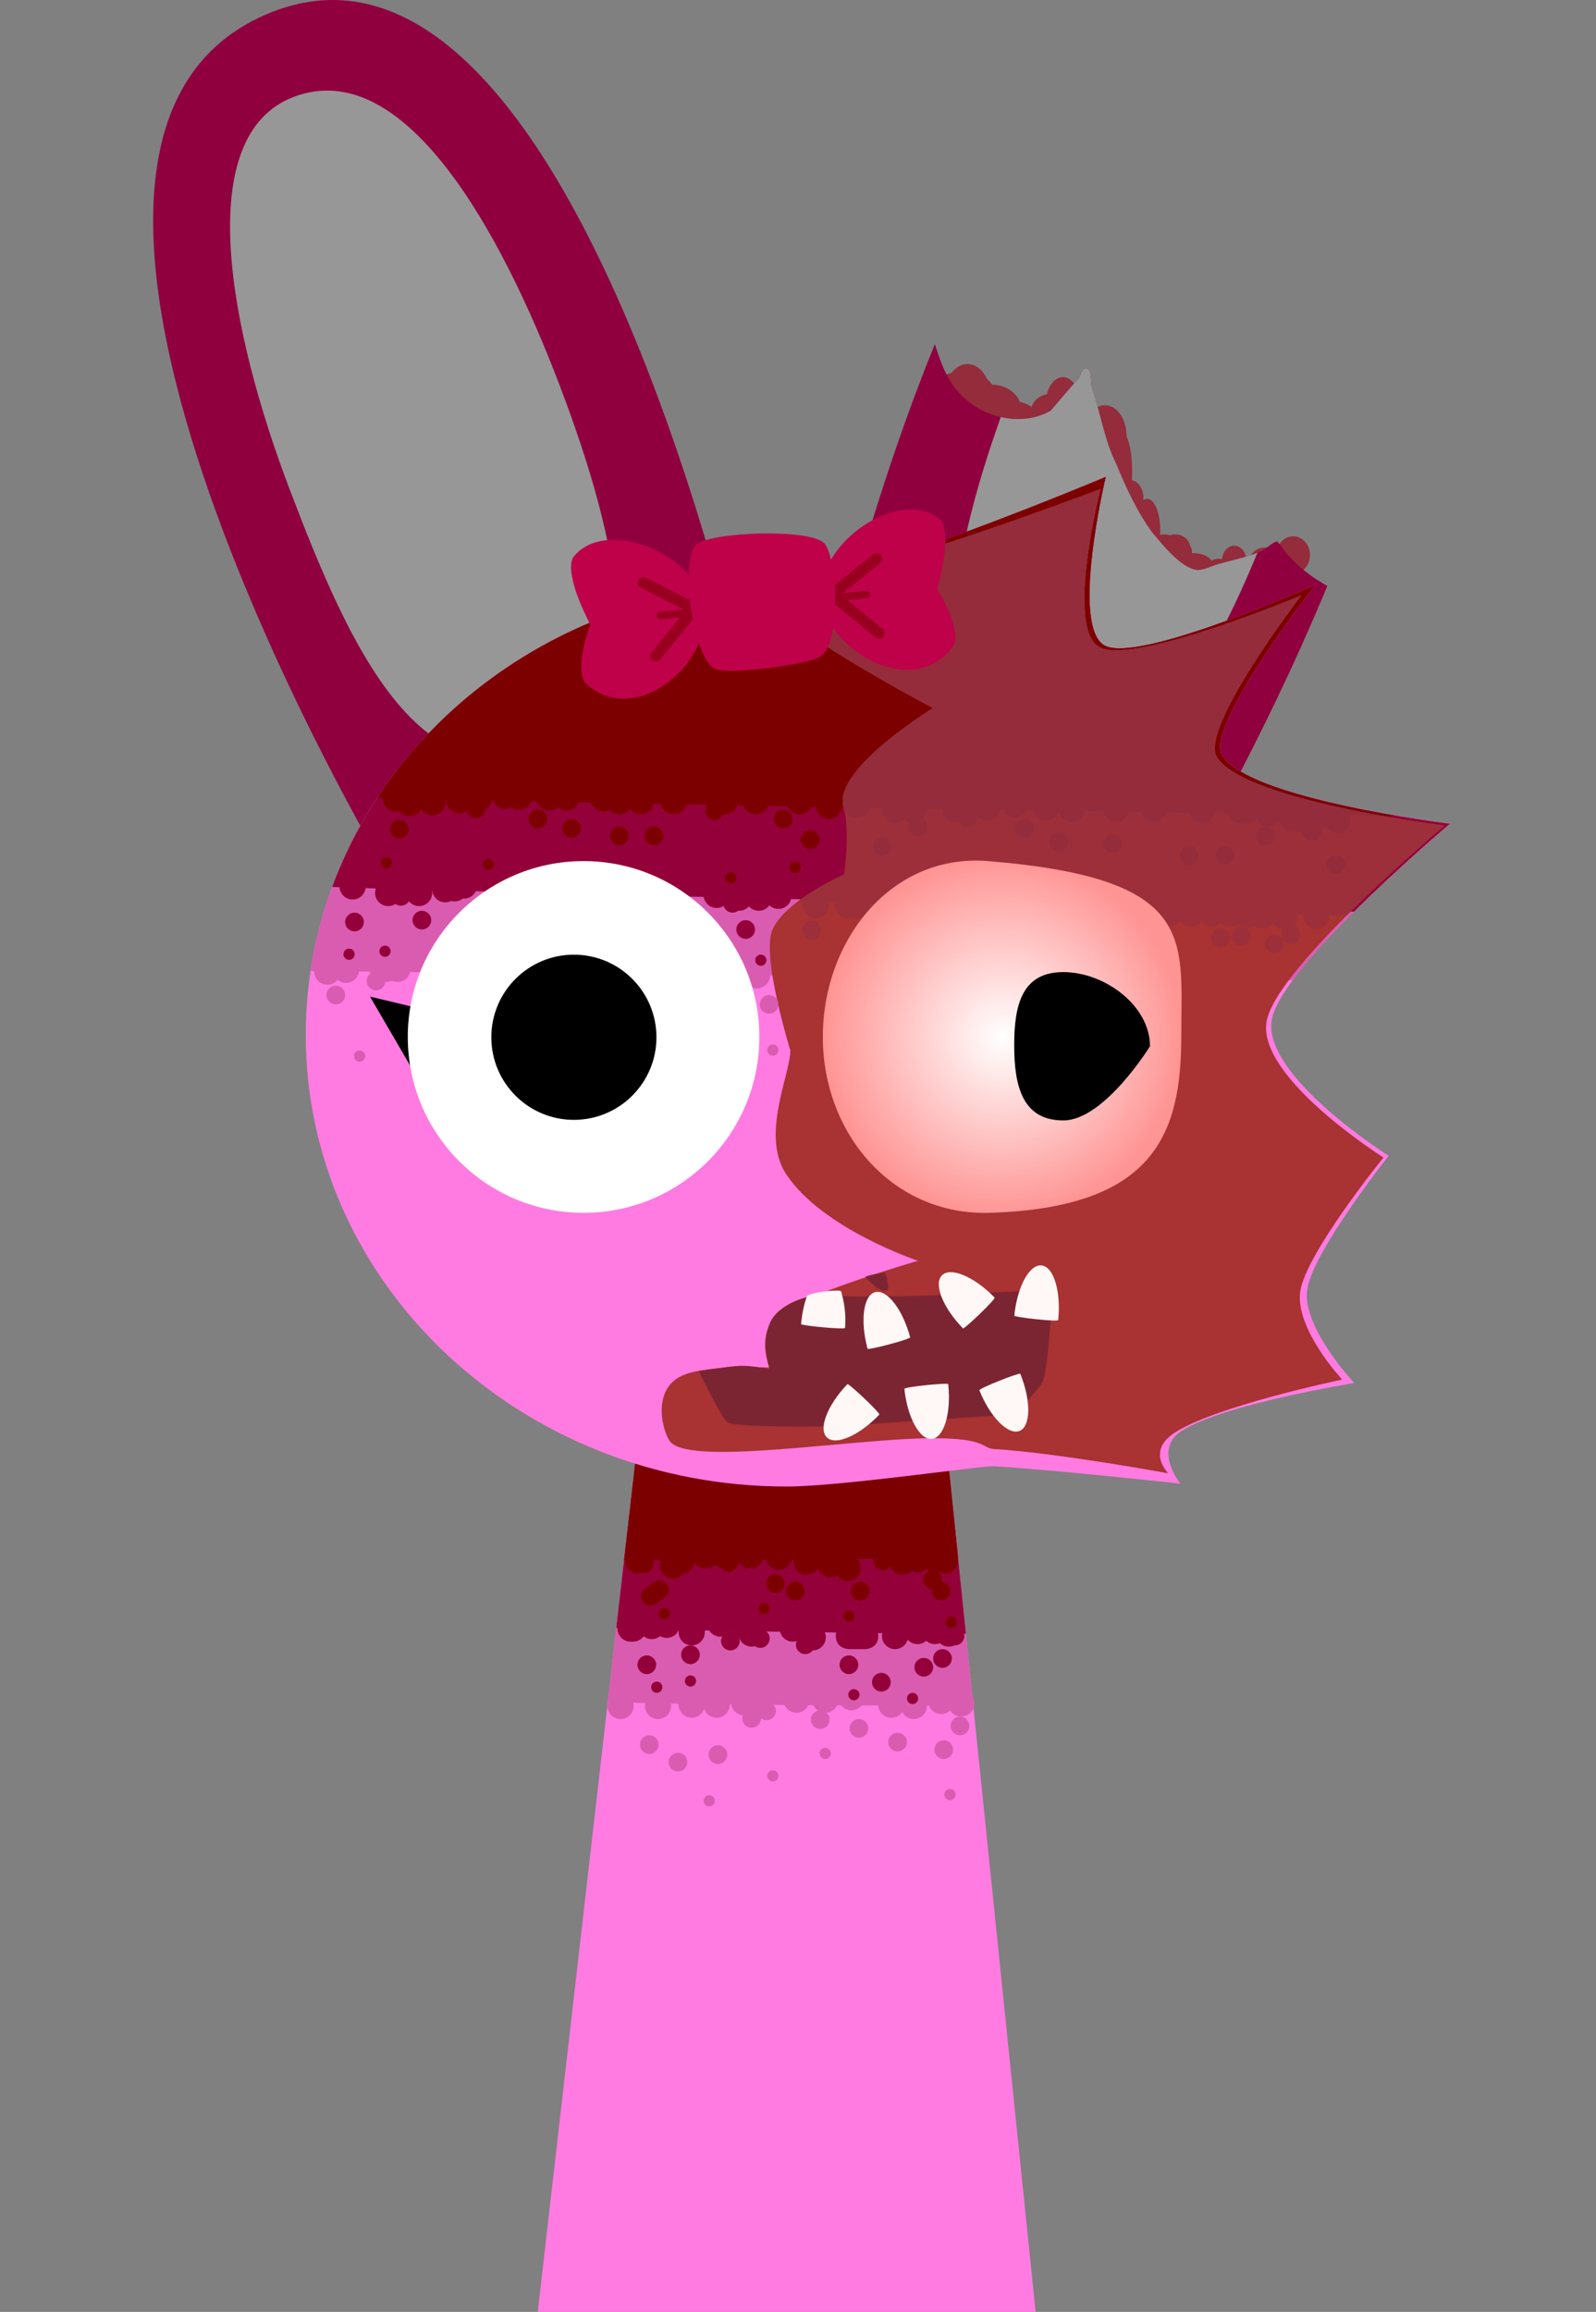 <svg version="1.1" xmlns="http://www.w3.org/2000/svg" xmlns:xlink="http://www.w3.org/1999/xlink" width="213.182" height="308.676" viewBox="0,0,213.182,308.676"><rect x="0" y="0" width="213.182" height="308.676" fill="#808080" stroke="none"/><defs><radialGradient cx="348.393" cy="148.819" r="23.961" gradientUnits="userSpaceOnUse" id="color-1"><stop offset="0" stop-color="#ffffff"/><stop offset="1" stop-color="#ff9494"/></radialGradient></defs><g transform="translate(-214.524,-10.397)"><g stroke-miterlimit="10"><path d="M214.524,306.613v-267.725c0,0 32.726,0 56.153,0c39.175,0 157.029,0 157.029,0v267.725z" fill="none" stroke="none" stroke-width="0" stroke-linecap="butt"/><g stroke-width="0" stroke-linecap="butt"><path d="M346.75,63c0,2.209 -1.343,4 -3,4c-1.657,0 -3,-1.791 -3,-4c0,-2.209 1.343,-4 3,-4c1.657,0 3,1.791 3,4z" fill="#942c3b" stroke="none"/><path d="M353.25,66.5c0,1.381 -1.455,2.5 -3.25,2.5c-1.795,0 -3.25,-1.119 -3.25,-2.5c0,-1.381 1.455,-2.5 3.25,-2.5c1.795,0 3.25,1.119 3.25,2.5z" fill="#942c3b" stroke="none"/><path d="M358.75,64.125c0,1.864 -1.007,3.375 -2.25,3.375c-1.243,0 -2.25,-1.511 -2.25,-3.375c0,-1.864 1.007,-3.375 2.25,-3.375c1.243,0 2.25,1.511 2.25,3.375z" fill="#942c3b" stroke="none"/><path d="M365.75,73.375c0,3.107 -0.728,5.625 -1.625,5.625c-0.897,0 -1.625,-2.518 -1.625,-5.625c0,-3.107 0.728,-5.625 1.625,-5.625c0.897,0 1.625,2.518 1.625,5.625z" fill="#942c3b" stroke="none"/><path d="M373.5,83.5c0,0.967 -0.895,1.75 -2,1.75c-1.105,0 -2,-0.783 -2,-1.75c0,-0.967 0.895,-1.75 2,-1.75c1.105,0 2,0.783 2,1.75z" fill="#942c3b" stroke="none"/><path d="M381,85.25c0,1.105 -0.728,2 -1.625,2c-0.897,0 -1.625,-0.895 -1.625,-2c0,-1.105 0.728,-2 1.625,-2c0.897,0 1.625,0.895 1.625,2z" fill="#942c3b" stroke="none"/><path d="M389.5,84.5c0,1.381 -1.007,2.5 -2.25,2.5c-1.243,0 -2.25,-1.119 -2.25,-2.5c0,-1.381 1.007,-2.5 2.25,-2.5c1.243,0 2.25,1.119 2.25,2.5z" fill="#942c3b" stroke="none"/><path d="M369.5,81.125c0,2.278 -0.783,4.125 -1.75,4.125c-0.967,0 -1.75,-1.847 -1.75,-4.125c0,-2.278 0.783,-4.125 1.75,-4.125c0.967,0 1.75,1.847 1.75,4.125z" fill="#942c3b" stroke="none"/><path d="M351,65.25c0,1.933 -1.791,3.5 -4,3.5c-2.209,0 -4,-1.567 -4,-3.5c0,-1.933 1.791,-3.5 4,-3.5c2.209,0 4,1.567 4,3.5z" fill="#942c3b" stroke="none"/><path d="M357.5,65.25c0,1.243 -1.175,2.25 -2.625,2.25c-1.45,0 -2.625,-1.007 -2.625,-2.25c0,-1.243 1.175,-2.25 2.625,-2.25c1.45,0 2.625,1.007 2.625,2.25z" fill="#942c3b" stroke="none"/><path d="M347.25,62.625c0,1.45 -1.847,2.625 -4.125,2.625c-2.278,0 -4.125,-1.175 -4.125,-2.625c0,-1.45 1.847,-2.625 4.125,-2.625c2.278,0 4.125,1.175 4.125,2.625z" fill="#942c3b" stroke="none"/><path d="M367.25,76.875c0,1.312 -0.783,2.375 -1.75,2.375c-0.967,0 -1.75,-1.063 -1.75,-2.375c0,-1.312 0.783,-2.375 1.75,-2.375c0.967,0 1.75,1.063 1.75,2.375z" fill="#942c3b" stroke="none"/><path d="M373.75,84.125c0,1.036 -1.007,1.875 -2.25,1.875c-1.243,0 -2.25,-0.839 -2.25,-1.875c0,-1.036 1.007,-1.875 2.25,-1.875c1.243,0 2.25,0.839 2.25,1.875z" fill="#942c3b" stroke="none"/><path d="M378.5,85.875c0,0.483 -0.56,0.875 -1.25,0.875c-0.69,0 -1.25,-0.392 -1.25,-0.875c0,-0.483 0.56,-0.875 1.25,-0.875c0.69,0 1.25,0.392 1.25,0.875z" fill="#942c3b" stroke="none"/><path d="M385.5,85.125c0,0.897 -0.895,1.625 -2,1.625c-1.105,0 -2,-0.728 -2,-1.625c0,-0.897 0.895,-1.625 2,-1.625c1.105,0 2,0.728 2,1.625z" fill="#942c3b" stroke="none"/><path d="M376.75,86.25c0,1.105 -1.231,2 -2.75,2c-1.519,0 -2.75,-0.895 -2.75,-2c0,-1.105 1.231,-2 2.75,-2c1.519,0 2.75,0.895 2.75,2z" fill="#942c3b" stroke="none"/><path d="M372.5,83.75c0,1.105 -1.119,2 -2.5,2c-1.381,0 -2.5,-0.895 -2.5,-2c0,-1.105 1.119,-2 2.5,-2c1.381,0 2.5,0.895 2.5,2z" fill="#942c3b" stroke="none"/><path d="M365,68.625c0,2.278 -1.287,4.125 -2.875,4.125c-1.588,0 -2.875,-1.847 -2.875,-4.125c0,-2.278 1.287,-4.125 2.875,-4.125c1.588,0 2.875,1.847 2.875,4.125z" fill="#942c3b" stroke="none"/><g><path d="M324.136,105.895c0,0 5.285,-25.089 15.261,-49.548c1.14,3.538 2.103,6.123 5.324,8.269c2.911,1.939 7.181,2.397 10.165,0.59c1.204,-1.399 2.385,-2.815 3.616,-4.189c0.398,-0.444 0.515,-1.529 1.099,-1.411c0.911,0.183 0.491,1.793 0.796,2.671c1.129,3.255 1.66,6.941 3.207,9.995c1.342,3.258 2.794,6.457 4.888,9.299c1.318,1.517 3.683,4.573 5.827,4.916c0.783,0.125 2.227,-0.589 2.998,-0.801c1.926,-0.53 3.939,-0.939 5.772,-1.735c0.378,-0.164 1.652,-1.317 1.998,-1.253c0.212,0.039 0.978,1.225 1.158,1.434c1.705,1.986 3.489,3.357 5.574,4.489c-8.785,21.254 -19.081,38.466 -19.081,38.466z" fill="#90003f" stroke="#000000"/><path d="M350.299,109.912c-12.16,-5.556 -9.08,-24.24 -2.099,-43.83c2.29,0.514 4.757,0.292 6.687,-0.877c1.204,-1.399 2.385,-2.815 3.616,-4.189c0.398,-0.444 0.515,-1.529 1.099,-1.411c0.911,0.183 0.491,1.793 0.796,2.671c1.129,3.255 1.66,6.941 3.207,9.995c1.342,3.258 2.794,6.457 4.888,9.299c1.318,1.517 3.683,4.573 5.827,4.916c0.783,0.125 2.227,-0.589 2.998,-0.801c1.717,-0.472 3.503,-0.849 5.17,-1.489c-7.38,17.805 -16.586,32.844 -32.188,25.716z" fill="#979797" stroke="none"/></g></g><g stroke-linecap="butt"><path d="M286.352,319.072l15.143,-131.842l37.783,-0.158l13.574,132z" fill="#ff7be1" stroke="#000000" stroke-width="0"/><path d="M295.718,237.525c2.157,-18.781 5.777,-50.295 5.777,-50.295l37.783,-0.158c0,0 3.289,31.986 5.237,50.926c0.03,0.288 -48.851,0.001 -48.797,-0.473z" fill="#da5cb1" stroke="#000000" stroke-width="0"/><path d="M296.843,227.732c1.862,-16.208 4.652,-40.502 4.652,-40.502l37.783,-0.158c0,0 2.567,24.968 4.262,41.449c0.012,0.117 -46.732,-0.49 -46.697,-0.79z" fill="#940039" stroke="#000000" stroke-width="0"/><path d="M297.879,218.707c1.545,-13.452 3.615,-31.477 3.615,-31.477l37.783,-0.158c0,0 1.834,17.839 3.209,31.205c0.022,0.217 -44.626,0.592 -44.607,0.43z" fill="#7c0000" stroke="#000000" stroke-width="0"/><path d="M301.833,219.167c0,0.69 -0.56,1.25 -1.25,1.25c-0.08,0 -0.158,-0.008 -0.234,-0.022c-0.187,0.068 -0.389,0.105 -0.599,0.105c-0.967,0 -1.75,-0.783 -1.75,-1.75c0,-0.967 0.783,-1.75 1.75,-1.75c0.79,0 1.458,0.524 1.675,1.243c0.251,0.229 0.408,0.558 0.408,0.924z" fill="#7c0000" stroke="none" stroke-width="0.5"/><path d="M339,222.833c0,-0.086 0.009,-0.17 0.025,-0.251c-0.663,-0.03 -1.192,-0.578 -1.192,-1.249c0,-0.54 0.342,-0.999 0.821,-1.174c-0.147,-0.071 -0.283,-0.163 -0.404,-0.271c-0.31,0.277 -0.718,0.446 -1.167,0.446c-0.275,0 -0.534,-0.063 -0.766,-0.176c-0.316,0.315 -0.753,0.509 -1.234,0.509c-0.747,0 -1.384,-0.468 -1.636,-1.126c-0.225,0.328 -0.603,0.543 -1.031,0.543c-0.69,0 -1.25,-0.56 -1.25,-1.25c0,-0.69 0.56,-1.25 1.25,-1.25c0.456,0 0.855,0.244 1.073,0.609c0.276,-0.605 0.885,-1.025 1.593,-1.025c0.275,0 0.534,0.063 0.766,0.176c0.316,-0.315 0.753,-0.509 1.234,-0.509c0.448,0 0.857,0.169 1.167,0.446c0.31,-0.277 0.718,-0.446 1.167,-0.446c0.315,0 0.611,0.083 0.867,0.229c0.148,-0.041 0.305,-0.063 0.466,-0.063c0.967,0 1.75,0.783 1.75,1.75c0,0.967 -0.783,1.75 -1.75,1.75c-0.315,0 -0.611,-0.083 -0.867,-0.229c-0.034,0.009 -0.068,0.018 -0.103,0.025c0.334,0.224 0.553,0.606 0.553,1.038c0,0.086 -0.009,0.17 -0.025,0.251c0.663,0.03 1.192,0.578 1.192,1.249c0,0.69 -0.56,1.25 -1.25,1.25c-0.69,0 -1.25,-0.56 -1.25,-1.25z" fill="#7c0000" stroke="none" stroke-width="0.5"/><path d="M320.5,218.917c0,-0.967 0.783,-1.75 1.75,-1.75c0.772,0 1.427,0.5 1.66,1.193c0.305,-0.515 0.866,-0.86 1.507,-0.86c0.594,0 1.118,0.296 1.435,0.748c0.263,-0.157 0.57,-0.248 0.898,-0.248c0.967,0 1.75,0.783 1.75,1.75c0,0.967 -0.783,1.75 -1.75,1.75c-0.594,0 -1.118,-0.296 -1.435,-0.748c-0.263,0.157 -0.57,0.248 -0.898,0.248c-0.772,0 -1.427,-0.5 -1.66,-1.193c-0.028,0.047 -0.058,0.093 -0.09,0.138c-0.318,0.438 -0.834,0.722 -1.417,0.722c-0.967,0 -1.75,-0.783 -1.75,-1.75z" fill="#7c0000" stroke="none" stroke-width="0.5"/><path d="M316.833,218.25c0,-0.967 0.783,-1.75 1.75,-1.75c0.967,0 1.75,0.783 1.75,1.75c0,0.967 -0.783,1.75 -1.75,1.75c-0.967,0 -1.75,-0.783 -1.75,-1.75z" fill="#7c0000" stroke="none" stroke-width="0.5"/><path d="M313.167,219c0,0.69 -0.56,1.25 -1.25,1.25c-0.381,0 -0.723,-0.171 -0.952,-0.44c-0.375,-0.061 -0.71,-0.242 -0.965,-0.502c-0.318,0.324 -0.76,0.525 -1.25,0.525c-0.601,0 -1.131,-0.303 -1.446,-0.764c-0.136,0.736 -0.732,1.311 -1.48,1.414c-0.029,0.029 -0.059,0.057 -0.09,0.084c-0.321,0.367 -0.792,0.599 -1.318,0.599c-0.967,0 -1.75,-0.783 -1.75,-1.75c0,-0.526 0.232,-0.997 0.599,-1.318c0.271,-0.31 0.649,-0.523 1.077,-0.582c0.317,-0.319 0.756,-0.517 1.241,-0.517c0.601,0 1.131,0.303 1.446,0.764c0.15,-0.814 0.864,-1.43 1.721,-1.43c0.49,0 0.932,0.201 1.25,0.525c0.318,-0.324 0.76,-0.525 1.25,-0.525c0.967,0 1.75,0.783 1.75,1.75c0,0.088 -0.007,0.175 -0.019,0.26c0.021,0.033 0.04,0.067 0.057,0.103c-0.025,-0.117 -0.038,-0.239 -0.038,-0.363c0,-0.967 0.783,-1.75 1.75,-1.75c0.967,0 1.75,0.783 1.75,1.75c0,0.967 -0.783,1.75 -1.75,1.75c-0.714,0 -1.329,-0.428 -1.601,-1.041c0.011,0.068 0.017,0.137 0.017,0.208z" fill="#7c0000" stroke="none" stroke-width="0.5"/><path d="M298.917,229.583c-0.026,0 -0.051,-0.001 -0.076,-0.002c-0.03,0.002 -0.06,0.002 -0.09,0.002c-0.967,0 -1.75,-0.783 -1.75,-1.75c0,-0.967 0.783,-1.75 1.75,-1.75c0.056,0 0.112,0.003 0.167,0.008c0.055,-0.005 0.11,-0.008 0.167,-0.008c0.412,0 0.791,0.142 1.09,0.38c0.319,-0.433 0.832,-0.714 1.41,-0.714c0.321,0 0.622,0.087 0.881,0.238c0.303,-0.252 0.693,-0.404 1.119,-0.404c0.967,0 1.75,0.783 1.75,1.75c0,0.109 -0.01,0.215 -0.029,0.318c0.266,-0.628 0.888,-1.068 1.612,-1.068c0.967,0 1.75,0.783 1.75,1.75c0,0.967 -0.783,1.75 -1.75,1.75c-0.967,0 -1.75,-0.783 -1.75,-1.75c0,-0.109 0.01,-0.215 0.029,-0.318c-0.266,0.628 -0.888,1.068 -1.612,1.068c-0.321,0 -0.622,-0.087 -0.881,-0.238c-0.303,0.252 -0.693,0.404 -1.119,0.404c-0.412,0 -0.791,-0.142 -1.09,-0.381c-0.319,0.433 -0.832,0.714 -1.41,0.714c-0.03,0 -0.06,-0.001 -0.09,-0.002c-0.025,0.002 -0.051,0.002 -0.076,0.002z" fill="#940039" stroke="none" stroke-width="0.5"/><path d="M317.333,229.167c0,0.69 -0.56,1.25 -1.25,1.25c-0.266,0 -0.513,-0.083 -0.716,-0.225c-0.144,0.038 -0.295,0.059 -0.451,0.059c-0.534,0 -1.012,-0.239 -1.333,-0.616c-0.182,-0.214 -0.314,-0.473 -0.376,-0.757c-0.016,-0.003 -0.031,-0.007 -0.047,-0.011c0.11,0.186 0.173,0.403 0.173,0.635c0,0.69 -0.56,1.25 -1.25,1.25c-0.69,0 -1.25,-0.56 -1.25,-1.25c0,-0.217 0.055,-0.421 0.153,-0.599c-0.077,0.01 -0.156,0.016 -0.236,0.016c-0.967,0 -1.75,-0.783 -1.75,-1.75c0,-0.967 0.783,-1.75 1.75,-1.75c0.583,0 1.099,0.285 1.417,0.722c0.318,-0.438 0.834,-0.722 1.417,-0.722c0.837,0 1.537,0.588 1.709,1.374c0.633,0.139 1.137,0.619 1.31,1.239c0.431,0.197 0.731,0.632 0.731,1.137zM312.167,228.194c-0.014,0.019 -0.028,0.038 -0.043,0.056c0.03,0.001 0.06,0.003 0.09,0.006c-0.016,-0.02 -0.032,-0.041 -0.048,-0.062z" fill="#940039" stroke="none" stroke-width="0.5"/><path d="M320.833,230c0,-0.176 0.036,-0.343 0.102,-0.495c-0.164,0.051 -0.338,0.078 -0.518,0.078c-0.967,0 -1.75,-0.783 -1.75,-1.75c0,-0.967 0.783,-1.75 1.75,-1.75c0.862,0 1.578,0.623 1.723,1.443c0.272,-0.175 0.596,-0.276 0.944,-0.276c0.967,0 1.75,0.783 1.75,1.75c0,0.966 -0.783,1.75 -1.75,1.75c-0.228,0.304 -0.591,0.5 -1,0.5c-0.69,0 -1.25,-0.56 -1.25,-1.25z" fill="#940039" stroke="none" stroke-width="0.5"/><path d="M330.083,226.583c0.967,0 1.75,0.783 1.75,1.75c0,0.078 -0.005,0.155 -0.015,0.23c0.01,0.085 0.015,0.175 0.015,0.27c0,1.75 -1.75,1.75 -1.75,1.75h-2.167c0,0 -1.75,0 -1.75,-1.75c0,-1.75 1.75,-1.75 1.75,-1.75h0.942c0.316,-0.309 0.748,-0.5 1.225,-0.5z" fill="#940039" stroke="none" stroke-width="0.5"/><path d="M343.333,228.833c0,0.69 -0.56,1.25 -1.25,1.25c-0.027,0 -0.055,-0.001 -0.082,-0.003c-0.228,0.109 -0.483,0.169 -0.752,0.169c-0.455,0 -0.87,-0.174 -1.181,-0.459c-0.202,0.081 -0.422,0.126 -0.652,0.126c-0.448,0 -0.857,-0.169 -1.167,-0.446c-0.31,0.277 -0.718,0.446 -1.167,0.446c-0.526,0 -0.997,-0.232 -1.318,-0.599c-0.21,0.731 -0.884,1.265 -1.682,1.265c-0.967,0 -1.75,-0.783 -1.75,-1.75c0,-0.967 0.783,-1.75 1.75,-1.75c0.526,0 0.997,0.232 1.318,0.599c0.21,-0.731 0.884,-1.265 1.682,-1.265c0.448,0 0.857,0.169 1.167,0.446c0.31,-0.277 0.718,-0.446 1.167,-0.446c0.455,0 0.87,0.174 1.181,0.459c0.202,-0.081 0.422,-0.126 0.652,-0.126c0.746,0 1.383,0.467 1.635,1.124c0.274,0.229 0.449,0.574 0.449,0.959z" fill="#940039" stroke="none" stroke-width="0.5"/><path d="M295.667,238.167c0,-0.967 0.783,-1.75 1.75,-1.75c0.967,0 1.75,0.783 1.75,1.75c0,0.967 -0.783,1.75 -1.75,1.75c-0.967,0 -1.75,-0.783 -1.75,-1.75z" fill="#da5cb1" stroke="none" stroke-width="0.5"/><path d="M300.667,238.167c0,-0.967 0.783,-1.75 1.75,-1.75c0.967,0 1.75,0.783 1.75,1.75c0,0.967 -0.783,1.75 -1.75,1.75c-0.967,0 -1.75,-0.783 -1.75,-1.75z" fill="#da5cb1" stroke="none" stroke-width="0.5"/><path d="M310.25,236.25c0.967,0 1.75,0.783 1.75,1.75c0,0.967 -0.783,1.75 -1.75,1.75c-0.78,0 -1.441,-0.51 -1.667,-1.215c-0.226,0.705 -0.887,1.215 -1.667,1.215c-0.967,0 -1.75,-0.783 -1.75,-1.75c0,-0.967 0.783,-1.75 1.75,-1.75c0.78,0 1.441,0.51 1.667,1.215c0.226,-0.705 0.887,-1.215 1.667,-1.215z" fill="#da5cb1" stroke="none" stroke-width="0.5"/><path d="M318.167,238.833c0,0.69 -0.56,1.25 -1.25,1.25c-0.281,0 -0.541,-0.093 -0.75,-0.25c-0,0.69 -0.56,1.25 -1.25,1.25c-0.69,0 -1.25,-0.56 -1.25,-1.25c0,-0.149 0.026,-0.293 0.074,-0.425c-0.884,-0.088 -1.574,-0.834 -1.574,-1.741c0,-0.967 0.783,-1.75 1.75,-1.75c0.202,0 0.396,0.034 0.576,0.097c0.268,-0.167 0.585,-0.264 0.924,-0.264c0.967,0 1.75,0.783 1.75,1.75c0,0.036 -0.001,0.072 -0.003,0.108c0.572,0.115 1.003,0.62 1.003,1.226z" fill="#da5cb1" stroke="none" stroke-width="0.5"/><path d="M319.167,237.333c0,-0.967 0.783,-1.75 1.75,-1.75c0.967,0 1.75,0.783 1.75,1.75c0,0.967 -0.783,1.75 -1.75,1.75c-0.967,0 -1.75,-0.783 -1.75,-1.75z" fill="#da5cb1" stroke="none" stroke-width="0.5"/><path d="M322.833,240c0,-0.585 0.401,-1.075 0.943,-1.212c-0.468,-0.314 -0.777,-0.848 -0.777,-1.455c0,-0.967 0.783,-1.75 1.75,-1.75c0.967,0 1.75,0.783 1.75,1.75c0,0.908 -0.691,1.654 -1.576,1.741c0.252,0.229 0.409,0.558 0.409,0.925c0,0.69 -0.56,1.25 -1.25,1.25c-0.69,0 -1.25,-0.56 -1.25,-1.25z" fill="#da5cb1" stroke="none" stroke-width="0.5"/><path d="M326.5,237c0,-0.967 0.783,-1.75 1.75,-1.75c0.967,0 1.75,0.783 1.75,1.75c0,0.967 -0.783,1.75 -1.75,1.75c-0.967,0 -1.75,-0.783 -1.75,-1.75z" fill="#da5cb1" stroke="none" stroke-width="0.5"/><path d="M336.583,236.417c0.967,0 1.75,0.783 1.75,1.75c0,0.967 -0.783,1.75 -1.75,1.75c-0.673,0 -1.257,-0.38 -1.55,-0.937c-0.315,0.465 -0.847,0.77 -1.45,0.77c-0.967,0 -1.75,-0.783 -1.75,-1.75c0,-0.967 0.783,-1.75 1.75,-1.75c0.673,0 1.257,0.38 1.55,0.937c0.315,-0.465 0.847,-0.77 1.45,-0.77z" fill="#da5cb1" stroke="none" stroke-width="0.5"/><path d="M342.917,236.083c0.967,0 1.75,0.783 1.75,1.75c0,0.967 -0.783,1.75 -1.75,1.75c-0.618,0 -1.161,-0.32 -1.473,-0.804c-0.313,0.292 -0.733,0.471 -1.194,0.471c-0.967,0 -1.75,-0.783 -1.75,-1.75c0,-0.967 0.783,-1.75 1.75,-1.75c0.618,0 1.161,0.32 1.473,0.804c0.313,-0.292 0.733,-0.471 1.194,-0.471z" fill="#da5cb1" stroke="none" stroke-width="0.5"/><path d="M303.601,221.94c0.727,1.017 -0.291,1.744 -0.291,1.744l-1.167,0.833c0,0 -1.017,0.727 -1.744,-0.291c-0.727,-1.017 0.291,-1.744 0.291,-1.744l1.167,-0.833c0,0 1.017,-0.727 1.744,0.291z" fill="#7c0000" stroke="none" stroke-width="0.5"/><path d="M316.833,221.833c0,-0.69 0.56,-1.25 1.25,-1.25c0.69,0 1.25,0.56 1.25,1.25c0,0.69 -0.56,1.25 -1.25,1.25c-0.69,0 -1.25,-0.56 -1.25,-1.25z" fill="#7c0000" stroke="none" stroke-width="0.5"/><path d="M319.5,222.833c0,-0.69 0.56,-1.25 1.25,-1.25c0.69,0 1.25,0.56 1.25,1.25c0,0.69 -0.56,1.25 -1.25,1.25c-0.69,0 -1.25,-0.56 -1.25,-1.25z" fill="#7c0000" stroke="none" stroke-width="0.5"/><path d="M328.167,222.833c0,-0.69 0.56,-1.25 1.25,-1.25c0.69,0 1.25,0.56 1.25,1.25c0,0.69 -0.56,1.25 -1.25,1.25c-0.69,0 -1.25,-0.56 -1.25,-1.25z" fill="#7c0000" stroke="none" stroke-width="0.5"/><path d="M299.667,232.667c0,-0.69 0.56,-1.25 1.25,-1.25c0.69,0 1.25,0.56 1.25,1.25c0,0.69 -0.56,1.25 -1.25,1.25c-0.69,0 -1.25,-0.56 -1.25,-1.25z" fill="#940039" stroke="none" stroke-width="0.5"/><path d="M305.5,231.333c0,-0.69 0.56,-1.25 1.25,-1.25c0.69,0 1.25,0.56 1.25,1.25c0,0.69 -0.56,1.25 -1.25,1.25c-0.69,0 -1.25,-0.56 -1.25,-1.25z" fill="#940039" stroke="none" stroke-width="0.5"/><path d="M336.667,233c0,-0.69 0.56,-1.25 1.25,-1.25c0.69,0 1.25,0.56 1.25,1.25c0,0.69 -0.56,1.25 -1.25,1.25c-0.69,0 -1.25,-0.56 -1.25,-1.25z" fill="#940039" stroke="none" stroke-width="0.5"/><path d="M339.167,231.833c0,-0.69 0.56,-1.25 1.25,-1.25c0.69,0 1.25,0.56 1.25,1.25c0,0.69 -0.56,1.25 -1.25,1.25c-0.69,0 -1.25,-0.56 -1.25,-1.25z" fill="#940039" stroke="none" stroke-width="0.5"/><path d="M326.667,232.667c0,-0.69 0.56,-1.25 1.25,-1.25c0.69,0 1.25,0.56 1.25,1.25c0,0.69 -0.56,1.25 -1.25,1.25c-0.69,0 -1.25,-0.56 -1.25,-1.25z" fill="#940039" stroke="none" stroke-width="0.5"/><path d="M331,235c0,-0.69 0.56,-1.25 1.25,-1.25c0.69,0 1.25,0.56 1.25,1.25c0,0.69 -0.56,1.25 -1.25,1.25c-0.69,0 -1.25,-0.56 -1.25,-1.25z" fill="#940039" stroke="none" stroke-width="0.5"/><path d="M300,243.333c0,-0.69 0.56,-1.25 1.25,-1.25c0.69,0 1.25,0.56 1.25,1.25c0,0.69 -0.56,1.25 -1.25,1.25c-0.69,0 -1.25,-0.56 -1.25,-1.25z" fill="#da5cb1" stroke="none" stroke-width="0.5"/><path d="M303.833,245.667c0,-0.69 0.56,-1.25 1.25,-1.25c0.69,0 1.25,0.56 1.25,1.25c0,0.69 -0.56,1.25 -1.25,1.25c-0.69,0 -1.25,-0.56 -1.25,-1.25z" fill="#da5cb1" stroke="none" stroke-width="0.5"/><path d="M309.167,244.667c0,-0.69 0.56,-1.25 1.25,-1.25c0.69,0 1.25,0.56 1.25,1.25c0,0.69 -0.56,1.25 -1.25,1.25c-0.69,0 -1.25,-0.56 -1.25,-1.25z" fill="#da5cb1" stroke="none" stroke-width="0.5"/><path d="M328,241.167c0,-0.69 0.56,-1.25 1.25,-1.25c0.69,0 1.25,0.56 1.25,1.25c0,0.69 -0.56,1.25 -1.25,1.25c-0.69,0 -1.25,-0.56 -1.25,-1.25z" fill="#da5cb1" stroke="none" stroke-width="0.5"/><path d="M333.167,243c0,-0.69 0.56,-1.25 1.25,-1.25c0.69,0 1.25,0.56 1.25,1.25c0,0.69 -0.56,1.25 -1.25,1.25c-0.69,0 -1.25,-0.56 -1.25,-1.25z" fill="#da5cb1" stroke="none" stroke-width="0.5"/><path d="M339.333,244c0,-0.69 0.56,-1.25 1.25,-1.25c0.69,0 1.25,0.56 1.25,1.25c0,0.69 -0.56,1.25 -1.25,1.25c-0.69,0 -1.25,-0.56 -1.25,-1.25z" fill="#da5cb1" stroke="none" stroke-width="0.5"/><path d="M341.5,240.833c0,-0.69 0.56,-1.25 1.25,-1.25c0.69,0 1.25,0.56 1.25,1.25c0,0.69 -0.56,1.25 -1.25,1.25c-0.69,0 -1.25,-0.56 -1.25,-1.25z" fill="#da5cb1" stroke="none" stroke-width="0.5"/><path d="M302.5,225.833c0,-0.414 0.336,-0.75 0.75,-0.75c0.414,0 0.75,0.336 0.75,0.75c0,0.414 -0.336,0.75 -0.75,0.75c-0.414,0 -0.75,-0.336 -0.75,-0.75z" fill="#7c0000" stroke="none" stroke-width="0.5"/><path d="M315.833,225.167c0,-0.414 0.336,-0.75 0.75,-0.75c0.414,0 0.75,0.336 0.75,0.75c0,0.414 -0.336,0.75 -0.75,0.75c-0.414,0 -0.75,-0.336 -0.75,-0.75z" fill="#7c0000" stroke="none" stroke-width="0.5"/><path d="M327.167,226.167c0,-0.414 0.336,-0.75 0.75,-0.75c0.414,0 0.75,0.336 0.75,0.75c0,0.414 -0.336,0.75 -0.75,0.75c-0.414,0 -0.75,-0.336 -0.75,-0.75z" fill="#7c0000" stroke="none" stroke-width="0.5"/><path d="M340.833,227c0,-0.414 0.336,-0.75 0.75,-0.75c0.414,0 0.75,0.336 0.75,0.75c0,0.414 -0.336,0.75 -0.75,0.75c-0.414,0 -0.75,-0.336 -0.75,-0.75z" fill="#7c0000" stroke="none" stroke-width="0.5"/><path d="M301.5,235.667c0,-0.414 0.336,-0.75 0.75,-0.75c0.414,0 0.75,0.336 0.75,0.75c0,0.414 -0.336,0.75 -0.75,0.75c-0.414,0 -0.75,-0.336 -0.75,-0.75z" fill="#940039" stroke="none" stroke-width="0.5"/><path d="M306,234.833c0,-0.414 0.336,-0.75 0.75,-0.75c0.414,0 0.75,0.336 0.75,0.75c0,0.414 -0.336,0.75 -0.75,0.75c-0.414,0 -0.75,-0.336 -0.75,-0.75z" fill="#940039" stroke="none" stroke-width="0.5"/><path d="M327.833,236.667c0,-0.414 0.336,-0.75 0.75,-0.75c0.414,0 0.75,0.336 0.75,0.75c0,0.414 -0.336,0.75 -0.75,0.75c-0.414,0 -0.75,-0.336 -0.75,-0.75z" fill="#940039" stroke="none" stroke-width="0.5"/><path d="M335.667,237.167c0,-0.414 0.336,-0.75 0.75,-0.75c0.414,0 0.75,0.336 0.75,0.75c0,0.414 -0.336,0.75 -0.75,0.75c-0.414,0 -0.75,-0.336 -0.75,-0.75z" fill="#940039" stroke="none" stroke-width="0.5"/><path d="M308.5,250.833c0,-0.414 0.336,-0.75 0.75,-0.75c0.414,0 0.75,0.336 0.75,0.75c0,0.414 -0.336,0.75 -0.75,0.75c-0.414,0 -0.75,-0.336 -0.75,-0.75z" fill="#da5cb1" stroke="none" stroke-width="0.5"/><path d="M317,247.5c0,-0.414 0.336,-0.75 0.75,-0.75c0.414,0 0.75,0.336 0.75,0.75c0,0.414 -0.336,0.75 -0.75,0.75c-0.414,0 -0.75,-0.336 -0.75,-0.75z" fill="#da5cb1" stroke="none" stroke-width="0.5"/><path d="M324,244.5c0,-0.414 0.336,-0.75 0.75,-0.75c0.414,0 0.75,0.336 0.75,0.75c0,0.414 -0.336,0.75 -0.75,0.75c-0.414,0 -0.75,-0.336 -0.75,-0.75z" fill="#da5cb1" stroke="none" stroke-width="0.5"/><path d="M340.667,250c0,-0.414 0.336,-0.75 0.75,-0.75c0.414,0 0.75,0.336 0.75,0.75c0,0.414 -0.336,0.75 -0.75,0.75c-0.414,0 -0.75,-0.336 -0.75,-0.75z" fill="#da5cb1" stroke="none" stroke-width="0.5"/></g><g stroke-width="0"><path d="M266.3,127.087c0,0 -57.805,-96.636 -16.354,-114.71c41.451,-18.073 64.956,93.518 64.956,93.518" fill="#90003f" stroke="#000000" stroke-linecap="round"/><path d="M289.305,61.922c8.004,21.046 12.454,42.042 -0.565,47.99c-18.047,8.245 -27.536,-13.167 -35.54,-34.214c-8.004,-21.046 -13.133,-47.172 0.565,-52.367c14.657,-5.558 27.536,17.544 35.54,38.59z" fill="#979797" stroke="none" stroke-linecap="butt"/></g><path d="" fill="none" stroke="#000000" stroke-width="0" stroke-linecap="round"/><g><path d="M255.365,148.572c0,-33.302 28.76,-60.298 64.237,-60.298c8.821,0 42.615,-14.199 42.615,-14.199c0,0 -4.792,20.103 -0.098,22.527c4.625,2.389 28.057,-8.088 28.057,-8.088c0,0 -14.661,18.748 -12.453,22.657c3.325,5.884 30.461,9.213 30.461,9.213c0,0 -22.435,18.847 -23.777,26.124c-1.382,7.493 15.603,18.206 15.603,18.206c0,0 -10.104,12.729 -10.88,17.846c-0.757,4.992 6.279,12.49 6.279,12.49c0,0 -17.848,2.887 -23.157,6.467c-3.703,2.497 -0.061,6.97 -0.061,6.97c0,0 -16.734,-1.845 -24.874,-2.317c-1.697,-0.098 -20.495,2.701 -27.715,2.701c-35.477,0 -64.237,-26.996 -64.237,-60.298z" fill="#ff7be1" stroke="#000000" stroke-width="0" stroke-linecap="butt"/><path d="M256.003,140.038c4.416,-29.26 31.208,-51.764 63.599,-51.764c8.821,0 42.615,-14.199 42.615,-14.199c0,0 -4.792,20.103 -0.098,22.527c4.625,2.389 28.057,-8.088 28.057,-8.088c0,0 -14.661,18.748 -12.453,22.657c3.325,5.884 30.461,9.213 30.461,9.213c0,0 -14.669,12.323 -20.993,20.887c-0.111,0.151 -131.191,-1.202 -131.187,-1.233z" fill="#da5cb1" stroke="#000000" stroke-width="0" stroke-linecap="butt"/><path d="M258.897,128.804c8.718,-23.593 32.604,-40.53 60.705,-40.53c8.821,0 42.615,-14.199 42.615,-14.199c0,0 -4.792,20.103 -0.098,22.527c4.625,2.389 28.057,-8.088 28.057,-8.088c0,0 -14.661,18.748 -12.453,22.657c3.325,5.884 30.461,9.213 30.461,9.213c0,0 -6.57,5.519 -12.811,11.737c-0.129,0.128 -136.566,-3.071 -136.476,-3.317z" fill="#940039" stroke="#000000" stroke-width="0" stroke-linecap="butt"/><path d="M264.905,116.937c11.314,-17.201 31.58,-28.663 54.697,-28.663c8.821,0 42.615,-14.199 42.615,-14.199c0,0 -4.792,20.103 -0.098,22.527c4.625,2.389 28.057,-8.088 28.057,-8.088c0,0 -14.661,18.748 -12.453,22.657c2.235,3.956 14.983,6.757 23.262,8.167c2.329,0.397 -136.134,-2.319 -136.08,-2.401z" fill="#7c0000" stroke="#000000" stroke-width="0" stroke-linecap="butt"/><path d="M319.602,88.274c8.821,0 41.924,-12.586 41.924,-12.586c0,0 -4.792,18.721 -0.098,21.145c4.625,2.389 26.905,-6.936 26.905,-6.936c0,0 -13.51,17.597 -11.301,21.505c3.325,5.884 30.461,9.213 30.461,9.213c0,0 -22.435,18.847 -23.777,26.124c-1.382,7.493 15.603,18.206 15.603,18.206c0,0 -10.334,12.729 -11.11,17.846c-0.757,4.992 5.588,11.799 5.588,11.799c0,0 -17.157,3.578 -22.466,7.158c-3.703,2.497 -0.752,5.358 -0.752,5.358c0,0 -15.122,-2.766 -23.261,-3.238c-1.697,-0.098 -0.916,-1.445 -8.136,-1.445c-10.458,0 -31.842,3.692 -35.035,0.575c-0.951,-0.928 -2.876,-7.051 1.603,-8.981c3.4,-1.465 11.577,-1.026 11.577,-1.026c0,0 -1.906,-4.275 0.975,-6.893c3.095,-2.812 18.842,-7.367 18.842,-7.367c0,0 -12.769,-4.232 -17.618,-11.577c-3.423,-5.186 0.567,-13.31 0.567,-16.506c0,0 -3.69,-11.904 -2.513,-15.756c1.214,-3.976 9.689,-7.741 9.689,-7.741c0,0 0.915,-5.711 -0.068,-9.004c-1.496,-5.011 11.967,-13.209 11.967,-13.209c0,0 -31.8,-16.661 -19.564,-16.661z" fill="#a93232" stroke="#000000" stroke-width="0" stroke-linecap="butt"/><path d="M319.602,88.274c8.821,0 41.924,-12.586 41.924,-12.586c0,0 -4.792,18.721 -0.098,21.145c4.625,2.389 26.905,-6.936 26.905,-6.936c0,0 -13.51,17.597 -11.301,21.505c3.325,5.884 30.461,9.213 30.461,9.213c0,0 -6.775,5.691 -13.101,12.027c-0.054,0.054 -73.478,-1.749 -73.354,-1.843c2.807,-2.129 6.23,-3.65 6.23,-3.65c0,0 0.915,-5.711 -0.068,-9.004c-1.496,-5.011 11.967,-13.209 11.967,-13.209c0,0 -31.8,-16.661 -19.564,-16.661z" fill="#9d2f3a" stroke="#000000" stroke-width="0" stroke-linecap="butt"/><path d="M319.602,88.274c8.821,0 41.924,-12.586 41.924,-12.586c0,0 -4.792,18.721 -0.098,21.145c4.625,2.389 26.905,-6.936 26.905,-6.936c0,0 -13.51,17.597 -11.301,21.505c2.107,3.729 13.78,6.432 22.046,7.912c0.049,0.009 -71.86,-1.102 -71.88,-1.169c-1.496,-5.011 11.967,-13.209 11.967,-13.209c0,0 -31.8,-16.661 -19.564,-16.661z" fill="#942c3b" stroke="#000000" stroke-width="0" stroke-linecap="butt"/><path d="M326.085,200.841c0,0 -13.485,0.217 -14.404,-0.542c-0.84,-0.694 -3.802,-6.811 -3.802,-6.811c0,0 3.916,-0.686 5.591,-0.737c1.432,-0.043 3.844,0.451 3.844,0.451c0,0 -1.237,-3.822 0.216,-6.501c1.229,-2.266 4.991,-3.471 6.786,-3.363c11.289,0.678 30.793,-0.894 30.793,-0.894c0,0 -0.502,10.797 -1.292,12.337c-0.743,1.449 -3.776,4.448 -3.776,4.448z" fill="#7c2532" stroke="none" stroke-width="0" stroke-linecap="butt"/><path d="M331.415,182.921c1.571,-0.425 3.667,2.271 4.682,6.021c0.071,0.261 -5.632,1.749 -5.689,1.539c-1.015,-3.751 -0.564,-7.136 1.007,-7.561z" fill="#fff8f7" stroke="none" stroke-width="0" stroke-linecap="butt"/><path d="M326.876,182.827c0.384,1.295 0.683,3.004 0.524,4.856c-0.023,0.27 -5.89,-0.288 -5.872,-0.504c0.118,-1.379 0.395,-2.651 0.777,-3.711c0.169,-0.47 4.465,-1.001 4.571,-0.641z" fill="#fff8f7" stroke="none" stroke-width="0" stroke-linecap="butt"/><path d="M340.358,180.657c1.166,-1.135 4.308,0.203 7.018,2.988c0.189,0.194 -4.073,4.265 -4.224,4.109c-2.709,-2.785 -3.96,-5.962 -2.794,-7.097z" fill="#fff8f7" stroke="none" stroke-width="0" stroke-linecap="butt"/><path d="M353.643,179.35c1.619,0.163 2.617,3.429 2.228,7.295c-0.027,0.27 -5.885,-0.374 -5.864,-0.59c0.389,-3.866 2.017,-6.868 3.636,-6.705z" fill="#fff8f7" stroke="none" stroke-width="0" stroke-linecap="butt"/><path d="M350.708,201.446c-1.509,0.609 -3.911,-1.818 -5.366,-5.42c-0.101,-0.251 5.383,-2.407 5.465,-2.206c1.455,3.603 1.41,7.017 -0.099,7.627z" fill="#fff8f7" stroke="none" stroke-width="0" stroke-linecap="butt"/><path d="M327.717,195.199c0.15,-0.157 4.442,3.882 4.255,4.077c-2.688,2.805 -5.82,4.167 -6.995,3.041c-1.175,-1.126 0.052,-4.313 2.74,-7.118z" fill="#fff8f7" stroke="none" stroke-width="0" stroke-linecap="butt"/><path d="M339.005,202.513c-1.618,0.174 -3.267,-2.816 -3.684,-6.679c-0.029,-0.269 5.836,-0.847 5.859,-0.632c0.416,3.863 -0.558,7.136 -2.175,7.31z" fill="#fff8f7" stroke="none" stroke-width="0" stroke-linecap="butt"/><path d="M332.767,180.388c0.44,1.22 0.533,2.092 0.174,2.316c-0.448,0.279 -1.579,-0.374 -2.836,-1.808c-0.104,-0.118 2.584,-0.727 2.663,-0.508z" fill="#7c2532" stroke="none" stroke-width="0" stroke-linecap="butt"/><g><path d="M308.68,91.754c0.749,7.34 -9.448,16.033 -16.008,9.796c-1.456,-2.113 0.702,-7.771 0.702,-7.771c0,0 -3.506,-6.445 -2.336,-8.906c4.196,-5.648 16.893,-0.46 17.643,6.88z" fill="#bf014a" stroke="#000000" stroke-width="0" stroke-linecap="butt"/><path d="M300.445,88.196l6.837,3.47l-5.144,6.314" fill="none" stroke="#99001f" stroke-width="1.5" stroke-linecap="round"/><path d="M302.746,92.592l3.896,-0.398" fill="none" stroke="#99001f" stroke-width="1" stroke-linecap="round"/><path d="M340.179,79.858c1.642,2.173 -0.489,9.194 -0.489,9.194c0,0 3.257,5.104 2.258,7.468c-5.165,7.434 -16.908,0.981 -17.658,-6.359c-0.749,-7.34 10.638,-14.987 15.889,-10.303z" fill="#bf014a" stroke="#000000" stroke-width="0" stroke-linecap="butt"/><path d="M331.955,94.935l-6.314,-5.144l5.995,-4.78" fill="none" stroke="#99001f" stroke-width="1.5" stroke-linecap="round"/><path d="M326.376,90.179l3.896,-0.398" fill="none" stroke="#99001f" stroke-width="1" stroke-linecap="round"/><path d="M307.515,83.119c1.779,-1.652 14.806,-2.226 17.045,-0.245c1.691,1.496 2.563,13.181 -0.471,15.19c-1.563,1.035 -12.16,2.484 -14.007,1.646c-3.136,-1.423 -4.724,-14.588 -2.567,-16.592z" fill="#bf014a" stroke="#000000" stroke-width="0" stroke-linecap="butt"/></g><path d="M272.25,115.75c0.967,0 1.75,0.783 1.75,1.75c0,0.967 -0.783,1.75 -1.75,1.75c-0.611,0 -1.15,-0.314 -1.462,-0.789c-0.297,0.544 -0.874,0.914 -1.538,0.914c-0.569,0 -1.074,-0.271 -1.394,-0.692c-0.153,0.044 -0.314,0.067 -0.481,0.067c-0.967,0 -1.75,-0.783 -1.75,-1.75c0,-0.967 0.783,-1.75 1.75,-1.75c0.569,0 1.074,0.271 1.394,0.692c0.153,-0.044 0.314,-0.067 0.481,-0.067c0.611,0 1.15,0.314 1.462,0.789c0.297,-0.544 0.874,-0.914 1.538,-0.914z" fill="#7c0000" stroke="none" stroke-width="0.5" stroke-linecap="butt"/><path d="M278.5,115.25c0.967,0 1.75,0.783 1.75,1.75c0,0.967 -0.783,1.75 -1.75,1.75c-0.466,0 -0.89,-0.182 -1.203,-0.479c-0.318,0.442 -0.836,0.729 -1.422,0.729c-0.967,0 -1.75,-0.783 -1.75,-1.75c0,-0.967 0.783,-1.75 1.75,-1.75c0.466,0 0.89,0.182 1.203,0.479c0.318,-0.442 0.836,-0.729 1.422,-0.729z" fill="#7c0000" stroke="none" stroke-width="0.5" stroke-linecap="butt"/><path d="M283.875,115c0.967,0 1.75,0.783 1.75,1.75c0,0.967 -0.783,1.75 -1.75,1.75c-0.387,0 -0.746,-0.126 -1.036,-0.339c-0.249,0.137 -0.535,0.214 -0.839,0.214c-0.967,0 -1.75,-0.783 -1.75,-1.75c0,-0.967 0.783,-1.75 1.75,-1.75c0.387,0 0.746,0.126 1.036,0.339c0.249,-0.137 0.535,-0.214 0.839,-0.214z" fill="#7c0000" stroke="none" stroke-width="0.5" stroke-linecap="butt"/><path d="M290.25,115.125c0.967,0 1.75,0.783 1.75,1.75c0,0.967 -0.783,1.75 -1.75,1.75c-0.458,0 -0.876,-0.176 -1.188,-0.465c-0.312,0.288 -0.729,0.465 -1.188,0.465c-0.967,0 -1.75,-0.783 -1.75,-1.75c0,-0.967 0.783,-1.75 1.75,-1.75c0.458,0 0.876,0.176 1.188,0.465c0.312,-0.288 0.729,-0.465 1.188,-0.465z" fill="#7c0000" stroke="none" stroke-width="0.5" stroke-linecap="butt"/><path d="M300.125,115.625c0.967,0 1.75,0.783 1.75,1.75c0,0.967 -0.783,1.75 -1.75,1.75c-0.595,0 -1.121,-0.297 -1.438,-0.752c-0.316,0.454 -0.842,0.752 -1.438,0.752c-0.517,0 -0.981,-0.224 -1.302,-0.58c-0.245,0.131 -0.526,0.205 -0.823,0.205c-0.967,0 -1.75,-0.783 -1.75,-1.75c0,-0.967 0.783,-1.75 1.75,-1.75c0.517,0 0.981,0.224 1.302,0.58c0.245,-0.131 0.526,-0.205 0.823,-0.205c0.595,0 1.121,0.297 1.438,0.752c0.316,-0.454 0.842,-0.752 1.438,-0.752z" fill="#7c0000" stroke="none" stroke-width="0.5" stroke-linecap="butt"/><path d="M302.75,117.375c0,-0.967 0.783,-1.75 1.75,-1.75c0.967,0 1.75,0.783 1.75,1.75c0,0.967 -0.783,1.75 -1.75,1.75c-0.967,0 -1.75,-0.783 -1.75,-1.75z" fill="#7c0000" stroke="none" stroke-width="0.5" stroke-linecap="butt"/><path d="M309.625,117.375c0,-0.967 0.783,-1.75 1.75,-1.75c0.967,0 1.75,0.783 1.75,1.75c0,0.967 -0.783,1.75 -1.75,1.75c-0.967,0 -1.75,-0.783 -1.75,-1.75z" fill="#7c0000" stroke="none" stroke-width="0.5" stroke-linecap="butt"/><path d="M313.75,117.375c0,-0.967 0.783,-1.75 1.75,-1.75c0.967,0 1.75,0.783 1.75,1.75c0,0.967 -0.783,1.75 -1.75,1.75c-0.967,0 -1.75,-0.783 -1.75,-1.75z" fill="#7c0000" stroke="none" stroke-width="0.5" stroke-linecap="butt"/><path d="M319.625,117.375c0,-0.967 0.783,-1.75 1.75,-1.75c0.967,0 1.75,0.783 1.75,1.75c0,0.967 -0.783,1.75 -1.75,1.75c-0.967,0 -1.75,-0.783 -1.75,-1.75z" fill="#7c0000" stroke="none" stroke-width="0.5" stroke-linecap="butt"/><path d="M323.5,118c0,-0.967 0.783,-1.75 1.75,-1.75c0.967,0 1.75,0.783 1.75,1.75c0,0.967 -0.783,1.75 -1.75,1.75c-0.967,0 -1.75,-0.783 -1.75,-1.75z" fill="#7c0000" stroke="none" stroke-width="0.5" stroke-linecap="butt"/><path d="M259.875,128.75c0,-0.967 0.783,-1.75 1.75,-1.75c0.967,0 1.75,0.783 1.75,1.75c0,0.967 -0.783,1.75 -1.75,1.75c-0.967,0 -1.75,-0.783 -1.75,-1.75z" fill="#940039" stroke="none" stroke-width="0.5" stroke-linecap="butt"/><path d="M264.625,129.625c0,-0.967 0.783,-1.75 1.75,-1.75c0.967,0 1.75,0.783 1.75,1.75c0,0.967 -0.783,1.75 -1.75,1.75c-0.967,0 -1.75,-0.783 -1.75,-1.75z" fill="#940039" stroke="none" stroke-width="0.5" stroke-linecap="butt"/><path d="M268.75,129.625c0,-0.967 0.783,-1.75 1.75,-1.75c0.967,0 1.75,0.783 1.75,1.75c0,0.967 -0.783,1.75 -1.75,1.75c-0.967,0 -1.75,-0.783 -1.75,-1.75z" fill="#940039" stroke="none" stroke-width="0.5" stroke-linecap="butt"/><path d="M276.5,126.875c0.967,0 1.75,0.783 1.75,1.75c0,0.967 -0.783,1.75 -1.75,1.75c-0.053,0 -0.106,-0.002 -0.158,-0.007c-0.299,0.239 -0.679,0.382 -1.092,0.382c-0.16,0 -0.315,-0.021 -0.463,-0.062c-0.237,0.119 -0.504,0.187 -0.787,0.187c-0.967,0 -1.75,-0.783 -1.75,-1.75c0,-0.967 0.783,-1.75 1.75,-1.75c0.16,0 0.315,0.021 0.463,0.062c0.237,-0.119 0.504,-0.187 0.787,-0.187c0.053,0 0.106,0.002 0.158,0.007c0.299,-0.239 0.679,-0.382 1.092,-0.382z" fill="#940039" stroke="none" stroke-width="0.5" stroke-linecap="butt"/><path d="M318.5,128.25c0.967,0 1.75,0.783 1.75,1.75c0,0.967 -0.783,1.75 -1.75,1.75c-0.466,0 -0.89,-0.182 -1.203,-0.479c-0.318,0.442 -0.836,0.729 -1.422,0.729c-0.523,0 -0.992,-0.229 -1.312,-0.592c-0.321,0.363 -0.79,0.592 -1.312,0.592c-0.722,0 -1.342,-0.438 -1.61,-1.062c-0.32,0.418 -0.824,0.687 -1.39,0.687c-0.967,0 -1.75,-0.783 -1.75,-1.75c0,-0.967 0.783,-1.75 1.75,-1.75c0.722,0 1.342,0.438 1.61,1.062c0.32,-0.418 0.824,-0.687 1.39,-0.687c0.523,0 0.992,0.229 1.312,0.592c0.321,-0.363 0.79,-0.592 1.312,-0.592c0.466,0 0.89,0.182 1.203,0.479c0.318,-0.442 0.836,-0.729 1.422,-0.729z" fill="#940039" stroke="none" stroke-width="0.5" stroke-linecap="butt"/><path d="M260.75,138.125c0.967,0 1.75,0.783 1.75,1.75c0,0.967 -0.783,1.75 -1.75,1.75c-0.43,0 -0.824,-0.155 -1.129,-0.413c-0.321,0.404 -0.816,0.663 -1.371,0.663c-0.967,0 -1.75,-0.783 -1.75,-1.75c0,-0.967 0.783,-1.75 1.75,-1.75c0.43,0 0.824,0.155 1.129,0.413c0.321,-0.404 0.816,-0.663 1.371,-0.663z" fill="#da5cb1" stroke="none" stroke-width="0.5" stroke-linecap="butt"/><path d="M267.625,138c0.967,0 1.75,0.783 1.75,1.75c0,0.967 -0.783,1.75 -1.75,1.75c-0.268,0 -0.523,-0.06 -0.75,-0.168c-0.227,0.108 -0.482,0.168 -0.75,0.168c-0.085,0 -0.168,-0.006 -0.25,-0.018c-0.082,0.012 -0.165,0.018 -0.25,0.018c-0.967,0 -1.75,-0.783 -1.75,-1.75c0,-0.967 0.783,-1.75 1.75,-1.75c0.085,0 0.168,0.006 0.25,0.018c0.082,-0.012 0.165,-0.018 0.25,-0.018c0.268,0 0.523,0.06 0.75,0.168c0.227,-0.108 0.482,-0.168 0.75,-0.168z" fill="#da5cb1" stroke="none" stroke-width="0.5" stroke-linecap="butt"/><path d="M313.875,140.625c0,-0.967 0.783,-1.75 1.75,-1.75c0.967,0 1.75,0.783 1.75,1.75c0,0.967 -0.783,1.75 -1.75,1.75c-0.967,0 -1.75,-0.783 -1.75,-1.75z" fill="#da5cb1" stroke="none" stroke-width="0.5" stroke-linecap="butt"/><path d="M327.25,117.875c0,-0.967 0.783,-1.75 1.75,-1.75c0.967,0 1.75,0.783 1.75,1.75c0,0.967 -0.783,1.75 -1.75,1.75c-0.967,0 -1.75,-0.783 -1.75,-1.75z" fill="#942c3b" stroke="none" stroke-width="0.5" stroke-linecap="butt"/><path d="M336.5,116.75c0.967,0 1.75,0.783 1.75,1.75c0,0.967 -0.783,1.75 -1.75,1.75c-0.458,0 -0.876,-0.176 -1.188,-0.465c-0.312,0.288 -0.729,0.465 -1.188,0.465c-0.967,0 -1.75,-0.783 -1.75,-1.75c0,-0.967 0.783,-1.75 1.75,-1.75c0.458,0 0.876,0.176 1.188,0.465c0.312,-0.288 0.729,-0.465 1.188,-0.465z" fill="#942c3b" stroke="none" stroke-width="0.5" stroke-linecap="butt"/><path d="M340.375,118.375c0,-0.967 0.783,-1.75 1.75,-1.75c0.967,0 1.75,0.783 1.75,1.75c0,0.967 -0.783,1.75 -1.75,1.75c-0.967,0 -1.75,-0.783 -1.75,-1.75z" fill="#942c3b" stroke="none" stroke-width="0.5" stroke-linecap="butt"/><path d="M344.625,118.25c0,-0.967 0.783,-1.75 1.75,-1.75c0.967,0 1.75,0.783 1.75,1.75c0,0.967 -0.783,1.75 -1.75,1.75c-0.967,0 -1.75,-0.783 -1.75,-1.75z" fill="#942c3b" stroke="none" stroke-width="0.5" stroke-linecap="butt"/><path d="M348.375,117.75c0,-0.967 0.783,-1.75 1.75,-1.75c0.967,0 1.75,0.783 1.75,1.75c0,0.967 -0.783,1.75 -1.75,1.75c-0.967,0 -1.75,-0.783 -1.75,-1.75z" fill="#942c3b" stroke="none" stroke-width="0.5" stroke-linecap="butt"/><path d="M357.625,116.625c0.967,0 1.75,0.783 1.75,1.75c0,0.967 -0.783,1.75 -1.75,1.75c-0.83,0 -1.524,-0.577 -1.705,-1.352c-0.222,0.711 -0.886,1.227 -1.67,1.227c-0.967,0 -1.75,-0.783 -1.75,-1.75c0,-0.967 0.783,-1.75 1.75,-1.75c0.83,0 1.524,0.577 1.705,1.352c0.222,-0.711 0.886,-1.227 1.67,-1.227z" fill="#942c3b" stroke="none" stroke-width="0.5" stroke-linecap="butt"/><path d="M361.875,118.375c0,-0.967 0.783,-1.75 1.75,-1.75c0.967,0 1.75,0.783 1.75,1.75c0,0.967 -0.783,1.75 -1.75,1.75c-0.967,0 -1.75,-0.783 -1.75,-1.75z" fill="#942c3b" stroke="none" stroke-width="0.5" stroke-linecap="butt"/><path d="M366.875,118.375c0,-0.967 0.783,-1.75 1.75,-1.75c0.967,0 1.75,0.783 1.75,1.75c0,0.967 -0.783,1.75 -1.75,1.75c-0.967,0 -1.75,-0.783 -1.75,-1.75z" fill="#942c3b" stroke="none" stroke-width="0.5" stroke-linecap="butt"/><path d="M373.375,118.5c0,-0.967 0.783,-1.75 1.75,-1.75c0.967,0 1.75,0.783 1.75,1.75c0,0.967 -0.783,1.75 -1.75,1.75c-0.967,0 -1.75,-0.783 -1.75,-1.75z" fill="#942c3b" stroke="none" stroke-width="0.5" stroke-linecap="butt"/><path d="M393.125,118.125c0.967,0 1.75,0.783 1.75,1.75c0,0.967 -0.783,1.75 -1.75,1.75c-0.653,0 -1.223,-0.358 -1.523,-0.888c-0.321,0.39 -0.807,0.638 -1.352,0.638c-0.304,0 -0.59,-0.078 -0.839,-0.214c-0.29,0.213 -0.648,0.339 -1.036,0.339c-0.361,0 -0.696,-0.109 -0.974,-0.296c-0.129,0.03 -0.263,0.046 -0.401,0.046c-0.754,0 -1.397,-0.477 -1.643,-1.145c-0.321,0.394 -0.81,0.645 -1.357,0.645c-0.722,0 -1.342,-0.438 -1.61,-1.062c-0.32,0.418 -0.824,0.687 -1.39,0.687c-0.24,0 -0.469,-0.048 -0.678,-0.136c-0.065,0.007 -0.131,0.011 -0.197,0.011c-0.967,0 -1.75,-0.783 -1.75,-1.75c0,-0.967 0.783,-1.75 1.75,-1.75c0.24,0 0.469,0.048 0.678,0.136c0.065,-0.007 0.131,-0.011 0.197,-0.011c0.722,0 1.342,0.438 1.61,1.062c0.32,-0.418 0.824,-0.687 1.39,-0.687c0.754,0 1.397,0.477 1.643,1.145c0.321,-0.394 0.81,-0.645 1.357,-0.645c0.361,0 0.696,0.109 0.974,0.296c0.129,-0.03 0.263,-0.046 0.401,-0.046c0.304,0 0.59,0.078 0.839,0.214c0.29,-0.213 0.648,-0.339 1.036,-0.339c0.653,0 1.223,0.358 1.523,0.888c0.321,-0.39 0.807,-0.638 1.352,-0.638z" fill="#942c3b" stroke="none" stroke-width="0.5" stroke-linecap="butt"/><path d="M321.75,131.25c0,-0.967 0.783,-1.75 1.75,-1.75c0.967,0 1.75,0.783 1.75,1.75c0,0.967 -0.783,1.75 -1.75,1.75c-0.967,0 -1.75,-0.783 -1.75,-1.75z" fill="#9d2f3a" stroke="none" stroke-width="0.5" stroke-linecap="butt"/><path d="M329,129.5c0.967,0 1.75,0.783 1.75,1.75c0,0.967 -0.783,1.75 -1.75,1.75c-0.22,0 -0.431,-0.041 -0.625,-0.115c-0.194,0.074 -0.405,0.115 -0.625,0.115c-0.967,0 -1.75,-0.783 -1.75,-1.75c0,-0.967 0.783,-1.75 1.75,-1.75c0.22,0 0.431,0.041 0.625,0.115c0.194,-0.074 0.405,-0.115 0.625,-0.115z" fill="#9d2f3a" stroke="none" stroke-width="0.5" stroke-linecap="butt"/><path d="M386.125,131c0.967,0 1.75,0.783 1.75,1.75c0,0.967 -0.783,1.75 -1.75,1.75c-0.664,0 -1.241,-0.369 -1.538,-0.914c-0.313,0.475 -0.851,0.789 -1.462,0.789c-0.412,0 -0.79,-0.142 -1.089,-0.38c-0.265,0.162 -0.577,0.255 -0.911,0.255c-0.464,0 -0.886,-0.181 -1.199,-0.475c-0.293,0.22 -0.656,0.35 -1.051,0.35c-0.49,0 -0.932,-0.201 -1.25,-0.525c-0.318,0.324 -0.76,0.525 -1.25,0.525c-0.558,0 -1.055,-0.261 -1.375,-0.667c-0.32,0.406 -0.817,0.667 -1.375,0.667c-0.587,0 -1.107,-0.289 -1.424,-0.733c-0.321,0.372 -0.796,0.608 -1.326,0.608c-0.967,0 -1.75,-0.783 -1.75,-1.75c0,-0.967 0.783,-1.75 1.75,-1.75c0.587,0 1.107,0.289 1.424,0.733c0.321,-0.372 0.796,-0.608 1.326,-0.608c0.558,0 1.055,0.261 1.375,0.667c0.32,-0.406 0.817,-0.667 1.375,-0.667c0.49,0 0.932,0.201 1.25,0.525c0.318,-0.324 0.76,-0.525 1.25,-0.525c0.464,0 0.886,0.181 1.199,0.475c0.293,-0.22 0.656,-0.35 1.051,-0.35c0.412,0 0.79,0.142 1.089,0.38c0.265,-0.162 0.577,-0.255 0.911,-0.255c0.664,0 1.241,0.369 1.538,0.914c0.313,-0.475 0.851,-0.789 1.462,-0.789z" fill="#9d2f3a" stroke="none" stroke-width="0.5" stroke-linecap="butt"/><path d="M388.625,132.625c0,-0.967 0.783,-1.75 1.75,-1.75c0.967,0 1.75,0.783 1.75,1.75c0,0.967 -0.783,1.75 -1.75,1.75c-0.967,0 -1.75,-0.783 -1.75,-1.75z" fill="#9d2f3a" stroke="none" stroke-width="0.5" stroke-linecap="butt"/><path d="M266.625,121.125c0,-0.69 0.56,-1.25 1.25,-1.25c0.69,0 1.25,0.56 1.25,1.25c0,0.69 -0.56,1.25 -1.25,1.25c-0.69,0 -1.25,-0.56 -1.25,-1.25z" fill="#7c0000" stroke="none" stroke-width="0.5" stroke-linecap="butt"/><path d="M276.875,118.375c0,-0.69 0.56,-1.25 1.25,-1.25c0.69,0 1.25,0.56 1.25,1.25c0,0.69 -0.56,1.25 -1.25,1.25c-0.69,0 -1.25,-0.56 -1.25,-1.25z" fill="#7c0000" stroke="none" stroke-width="0.5" stroke-linecap="butt"/><path d="M285.125,119.75c0,-0.69 0.56,-1.25 1.25,-1.25c0.69,0 1.25,0.56 1.25,1.25c0,0.69 -0.56,1.25 -1.25,1.25c-0.69,0 -1.25,-0.56 -1.25,-1.25z" fill="#7c0000" stroke="none" stroke-width="0.5" stroke-linecap="butt"/><path d="M289.625,121c0,-0.69 0.56,-1.25 1.25,-1.25c0.69,0 1.25,0.56 1.25,1.25c0,0.69 -0.56,1.25 -1.25,1.25c-0.69,0 -1.25,-0.56 -1.25,-1.25z" fill="#7c0000" stroke="none" stroke-width="0.5" stroke-linecap="butt"/><path d="M296,122c0,-0.69 0.56,-1.25 1.25,-1.25c0.69,0 1.25,0.56 1.25,1.25c0,0.69 -0.56,1.25 -1.25,1.25c-0.69,0 -1.25,-0.56 -1.25,-1.25z" fill="#7c0000" stroke="none" stroke-width="0.5" stroke-linecap="butt"/><path d="M300.625,122c0,-0.69 0.56,-1.25 1.25,-1.25c0.69,0 1.25,0.56 1.25,1.25c0,0.69 -0.56,1.25 -1.25,1.25c-0.69,0 -1.25,-0.56 -1.25,-1.25z" fill="#7c0000" stroke="none" stroke-width="0.5" stroke-linecap="butt"/><path d="M308.75,118.625c0,-0.69 0.56,-1.25 1.25,-1.25c0.69,0 1.25,0.56 1.25,1.25c0,0.69 -0.56,1.25 -1.25,1.25c-0.69,0 -1.25,-0.56 -1.25,-1.25z" fill="#7c0000" stroke="none" stroke-width="0.5" stroke-linecap="butt"/><path d="M317.875,119.75c0,-0.69 0.56,-1.25 1.25,-1.25c0.69,0 1.25,0.56 1.25,1.25c0,0.69 -0.56,1.25 -1.25,1.25c-0.69,0 -1.25,-0.56 -1.25,-1.25z" fill="#7c0000" stroke="none" stroke-width="0.5" stroke-linecap="butt"/><path d="M321.5,122.5c0,-0.69 0.56,-1.25 1.25,-1.25c0.69,0 1.25,0.56 1.25,1.25c0,0.69 -0.56,1.25 -1.25,1.25c-0.69,0 -1.25,-0.56 -1.25,-1.25z" fill="#7c0000" stroke="none" stroke-width="0.5" stroke-linecap="butt"/><path d="M260.625,133.5c0,-0.69 0.56,-1.25 1.25,-1.25c0.69,0 1.25,0.56 1.25,1.25c0,0.69 -0.56,1.25 -1.25,1.25c-0.69,0 -1.25,-0.56 -1.25,-1.25z" fill="#940039" stroke="none" stroke-width="0.5" stroke-linecap="butt"/><path d="M269.7,128.325c0.69,0 1.25,0.56 1.25,1.25c0,0.69 -0.56,1.25 -1.25,1.25c-0.195,0 -0.379,-0.044 -0.543,-0.124c-0.216,0.373 -0.62,0.624 -1.082,0.624c-0.69,0 -1.25,-0.56 -1.25,-1.25c0,-0.69 0.56,-1.25 1.25,-1.25c0.195,0 0.379,0.044 0.543,0.124c0.216,-0.373 0.62,-0.624 1.082,-0.624z" fill="#940039" stroke="none" stroke-width="0.5" stroke-linecap="butt"/><path d="M269.625,133.25c0,-0.69 0.56,-1.25 1.25,-1.25c0.69,0 1.25,0.56 1.25,1.25c0,0.69 -0.56,1.25 -1.25,1.25c-0.69,0 -1.25,-0.56 -1.25,-1.25z" fill="#940039" stroke="none" stroke-width="0.5" stroke-linecap="butt"/><path d="M311.125,131c0,-0.69 0.56,-1.25 1.25,-1.25c0.69,0 1.25,0.56 1.25,1.25c0,0.69 -0.56,1.25 -1.25,1.25c-0.69,0 -1.25,-0.56 -1.25,-1.25z" fill="#940039" stroke="none" stroke-width="0.5" stroke-linecap="butt"/><path d="M312.875,134.5c0,-0.69 0.56,-1.25 1.25,-1.25c0.69,0 1.25,0.56 1.25,1.25c0,0.69 -0.56,1.25 -1.25,1.25c-0.69,0 -1.25,-0.56 -1.25,-1.25z" fill="#940039" stroke="none" stroke-width="0.5" stroke-linecap="butt"/><path d="M258.125,143.25c0,-0.69 0.56,-1.25 1.25,-1.25c0.69,0 1.25,0.56 1.25,1.25c0,0.69 -0.56,1.25 -1.25,1.25c-0.69,0 -1.25,-0.56 -1.25,-1.25z" fill="#da5cb1" stroke="none" stroke-width="0.5" stroke-linecap="butt"/><path d="M263.5,141.375c0,-0.69 0.56,-1.25 1.25,-1.25c0.69,0 1.25,0.56 1.25,1.25c0,0.69 -0.56,1.25 -1.25,1.25c-0.69,0 -1.25,-0.56 -1.25,-1.25z" fill="#da5cb1" stroke="none" stroke-width="0.5" stroke-linecap="butt"/><path d="M316,144.5c0,-0.69 0.56,-1.25 1.25,-1.25c0.69,0 1.25,0.56 1.25,1.25c0,0.69 -0.56,1.25 -1.25,1.25c-0.69,0 -1.25,-0.56 -1.25,-1.25z" fill="#da5cb1" stroke="none" stroke-width="0.5" stroke-linecap="butt"/><path d="M331.1,123.4c0,-0.69 0.56,-1.25 1.25,-1.25c0.69,0 1.25,0.56 1.25,1.25c0,0.69 -0.56,1.25 -1.25,1.25c-0.69,0 -1.25,-0.56 -1.25,-1.25z" fill="#942c3b" stroke="none" stroke-width="0.5" stroke-linecap="butt"/><path d="M335.9,120.8c0,-0.69 0.56,-1.25 1.25,-1.25c0.69,0 1.25,0.56 1.25,1.25c0,0.69 -0.56,1.25 -1.25,1.25c-0.69,0 -1.25,-0.56 -1.25,-1.25z" fill="#942c3b" stroke="none" stroke-width="0.5" stroke-linecap="butt"/><path d="M342.5,119.6c0,-0.69 0.56,-1.25 1.25,-1.25c0.69,0 1.25,0.56 1.25,1.25c0,0.69 -0.56,1.25 -1.25,1.25c-0.69,0 -1.25,-0.56 -1.25,-1.25z" fill="#942c3b" stroke="none" stroke-width="0.5" stroke-linecap="butt"/><path d="M350.1,121c0,-0.69 0.56,-1.25 1.25,-1.25c0.69,0 1.25,0.56 1.25,1.25c0,0.69 -0.56,1.25 -1.25,1.25c-0.69,0 -1.25,-0.56 -1.25,-1.25z" fill="#942c3b" stroke="none" stroke-width="0.5" stroke-linecap="butt"/><path d="M354.7,122.8c0,-0.69 0.56,-1.25 1.25,-1.25c0.69,0 1.25,0.56 1.25,1.25c0,0.69 -0.56,1.25 -1.25,1.25c-0.69,0 -1.25,-0.56 -1.25,-1.25z" fill="#942c3b" stroke="none" stroke-width="0.5" stroke-linecap="butt"/><path d="M361.9,123c0,-0.69 0.56,-1.25 1.25,-1.25c0.69,0 1.25,0.56 1.25,1.25c0,0.69 -0.56,1.25 -1.25,1.25c-0.69,0 -1.25,-0.56 -1.25,-1.25z" fill="#942c3b" stroke="none" stroke-width="0.5" stroke-linecap="butt"/><path d="M372.1,124.6c0,-0.69 0.56,-1.25 1.25,-1.25c0.69,0 1.25,0.56 1.25,1.25c0,0.69 -0.56,1.25 -1.25,1.25c-0.69,0 -1.25,-0.56 -1.25,-1.25z" fill="#942c3b" stroke="none" stroke-width="0.5" stroke-linecap="butt"/><path d="M376.9,124.6c0,-0.69 0.56,-1.25 1.25,-1.25c0.69,0 1.25,0.56 1.25,1.25c0,0.69 -0.56,1.25 -1.25,1.25c-0.69,0 -1.25,-0.56 -1.25,-1.25z" fill="#942c3b" stroke="none" stroke-width="0.5" stroke-linecap="butt"/><path d="M382.3,122c0,-0.69 0.56,-1.25 1.25,-1.25c0.69,0 1.25,0.56 1.25,1.25c0,0.69 -0.56,1.25 -1.25,1.25c-0.69,0 -1.25,-0.56 -1.25,-1.25z" fill="#942c3b" stroke="none" stroke-width="0.5" stroke-linecap="butt"/><path d="M388.5,121.4c0,-0.69 0.56,-1.25 1.25,-1.25c0.69,0 1.25,0.56 1.25,1.25c0,0.69 -0.56,1.25 -1.25,1.25c-0.69,0 -1.25,-0.56 -1.25,-1.25z" fill="#942c3b" stroke="none" stroke-width="0.5" stroke-linecap="butt"/><path d="M391.7,125.8c0,-0.69 0.56,-1.25 1.25,-1.25c0.69,0 1.25,0.56 1.25,1.25c0,0.69 -0.56,1.25 -1.25,1.25c-0.69,0 -1.25,-0.56 -1.25,-1.25z" fill="#942c3b" stroke="none" stroke-width="0.5" stroke-linecap="butt"/><path d="M321.7,134.6c0,-0.69 0.56,-1.25 1.25,-1.25c0.69,0 1.25,0.56 1.25,1.25c0,0.69 -0.56,1.25 -1.25,1.25c-0.69,0 -1.25,-0.56 -1.25,-1.25z" fill="#9d2f3a" stroke="none" stroke-width="0.5" stroke-linecap="butt"/><path d="M376.3,135.6c0,-0.69 0.56,-1.25 1.25,-1.25c0.69,0 1.25,0.56 1.25,1.25c0,0.69 -0.56,1.25 -1.25,1.25c-0.69,0 -1.25,-0.56 -1.25,-1.25z" fill="#9d2f3a" stroke="none" stroke-width="0.5" stroke-linecap="butt"/><path d="M379.1,135.4c0,-0.69 0.56,-1.25 1.25,-1.25c0.69,0 1.25,0.56 1.25,1.25c0,0.69 -0.56,1.25 -1.25,1.25c-0.69,0 -1.25,-0.56 -1.25,-1.25z" fill="#9d2f3a" stroke="none" stroke-width="0.5" stroke-linecap="butt"/><path d="M383.5,136.4c0,-0.69 0.56,-1.25 1.25,-1.25c0.69,0 1.25,0.56 1.25,1.25c0,0.69 -0.56,1.25 -1.25,1.25c-0.69,0 -1.25,-0.56 -1.25,-1.25z" fill="#9d2f3a" stroke="none" stroke-width="0.5" stroke-linecap="butt"/><path d="M385.7,135.2c0,-0.69 0.56,-1.25 1.25,-1.25c0.69,0 1.25,0.56 1.25,1.25c0,0.69 -0.56,1.25 -1.25,1.25c-0.69,0 -1.25,-0.56 -1.25,-1.25z" fill="#9d2f3a" stroke="none" stroke-width="0.5" stroke-linecap="butt"/><path d="M265.4,125.6c0,-0.414 0.336,-0.75 0.75,-0.75c0.414,0 0.75,0.336 0.75,0.75c0,0.414 -0.336,0.75 -0.75,0.75c-0.414,0 -0.75,-0.336 -0.75,-0.75z" fill="#7c0000" stroke="none" stroke-width="0.5" stroke-linecap="butt"/><path d="M279,125.8c0,-0.414 0.336,-0.75 0.75,-0.75c0.414,0 0.75,0.336 0.75,0.75c0,0.414 -0.336,0.75 -0.75,0.75c-0.414,0 -0.75,-0.336 -0.75,-0.75z" fill="#7c0000" stroke="none" stroke-width="0.5" stroke-linecap="butt"/><path d="M311.4,127.6c0,-0.414 0.336,-0.75 0.75,-0.75c0.414,0 0.75,0.336 0.75,0.75c0,0.414 -0.336,0.75 -0.75,0.75c-0.414,0 -0.75,-0.336 -0.75,-0.75z" fill="#7c0000" stroke="none" stroke-width="0.5" stroke-linecap="butt"/><path d="M320,126.2c0,-0.414 0.336,-0.75 0.75,-0.75c0.414,0 0.75,0.336 0.75,0.75c0,0.414 -0.336,0.75 -0.75,0.75c-0.414,0 -0.75,-0.336 -0.75,-0.75z" fill="#7c0000" stroke="none" stroke-width="0.5" stroke-linecap="butt"/><path d="M260.4,137.8c0,-0.414 0.336,-0.75 0.75,-0.75c0.414,0 0.75,0.336 0.75,0.75c0,0.414 -0.336,0.75 -0.75,0.75c-0.414,0 -0.75,-0.336 -0.75,-0.75z" fill="#940039" stroke="none" stroke-width="0.5" stroke-linecap="butt"/><path d="M265.2,137.4c0,-0.414 0.336,-0.75 0.75,-0.75c0.414,0 0.75,0.336 0.75,0.75c0,0.414 -0.336,0.75 -0.75,0.75c-0.414,0 -0.75,-0.336 -0.75,-0.75z" fill="#940039" stroke="none" stroke-width="0.5" stroke-linecap="butt"/><path d="M315.4,138.6c0,-0.414 0.336,-0.75 0.75,-0.75c0.414,0 0.75,0.336 0.75,0.75c0,0.414 -0.336,0.75 -0.75,0.75c-0.414,0 -0.75,-0.336 -0.75,-0.75z" fill="#940039" stroke="none" stroke-width="0.5" stroke-linecap="butt"/><path d="M317,150.6c0,-0.414 0.336,-0.75 0.75,-0.75c0.414,0 0.75,0.336 0.75,0.75c0,0.414 -0.336,0.75 -0.75,0.75c-0.414,0 -0.75,-0.336 -0.75,-0.75z" fill="#da5cb1" stroke="none" stroke-width="0.5" stroke-linecap="butt"/><path d="M261.8,151.4c0,-0.414 0.336,-0.75 0.75,-0.75c0.414,0 0.75,0.336 0.75,0.75c0,0.414 -0.336,0.75 -0.75,0.75c-0.414,0 -0.75,-0.336 -0.75,-0.75z" fill="#da5cb1" stroke="none" stroke-width="0.5" stroke-linecap="butt"/><g stroke="#000000" stroke-width="0"><path d="M269.941,153.757l-5.991,-10.297l8.612,2.059z" fill="#000000" stroke-linecap="round"/><path d="M268.992,148.848c0,-12.968 10.513,-23.481 23.481,-23.481c12.968,0 23.481,10.513 23.481,23.481c0,12.968 -10.513,23.481 -23.481,23.481c-12.968,0 -23.481,-10.513 -23.481,-23.481z" fill="#ffffff" stroke-linecap="butt"/><path d="M280.151,148.888c0,-6.09 4.937,-11.028 11.028,-11.028c6.09,0 11.028,4.937 11.028,11.028c0,6.09 -4.937,11.028 -11.028,11.028c-6.09,0 -11.028,-4.937 -11.028,-11.028z" fill="#000000" stroke-linecap="butt"/><path d="M346.761,172.329c-12.962,0.404 -22.329,-10.513 -22.329,-23.481c0,-12.968 9.174,-24.546 22.099,-23.481c27.94,2.303 25.784,10.282 25.784,23.25c0,12.968 -3.372,23.02 -25.554,23.711z" fill="url(#color-1)" stroke-linecap="butt"/><path d="M356.557,159.992c-5.469,0 -6.564,-4.585 -6.564,-10.055c0,-5.469 1.094,-9.751 6.564,-9.751c5.469,0 11.572,4.434 11.572,9.903c0,0 -6.103,9.903 -11.572,9.903z" fill="#000000" stroke-linecap="butt"/></g></g></g></g></svg>